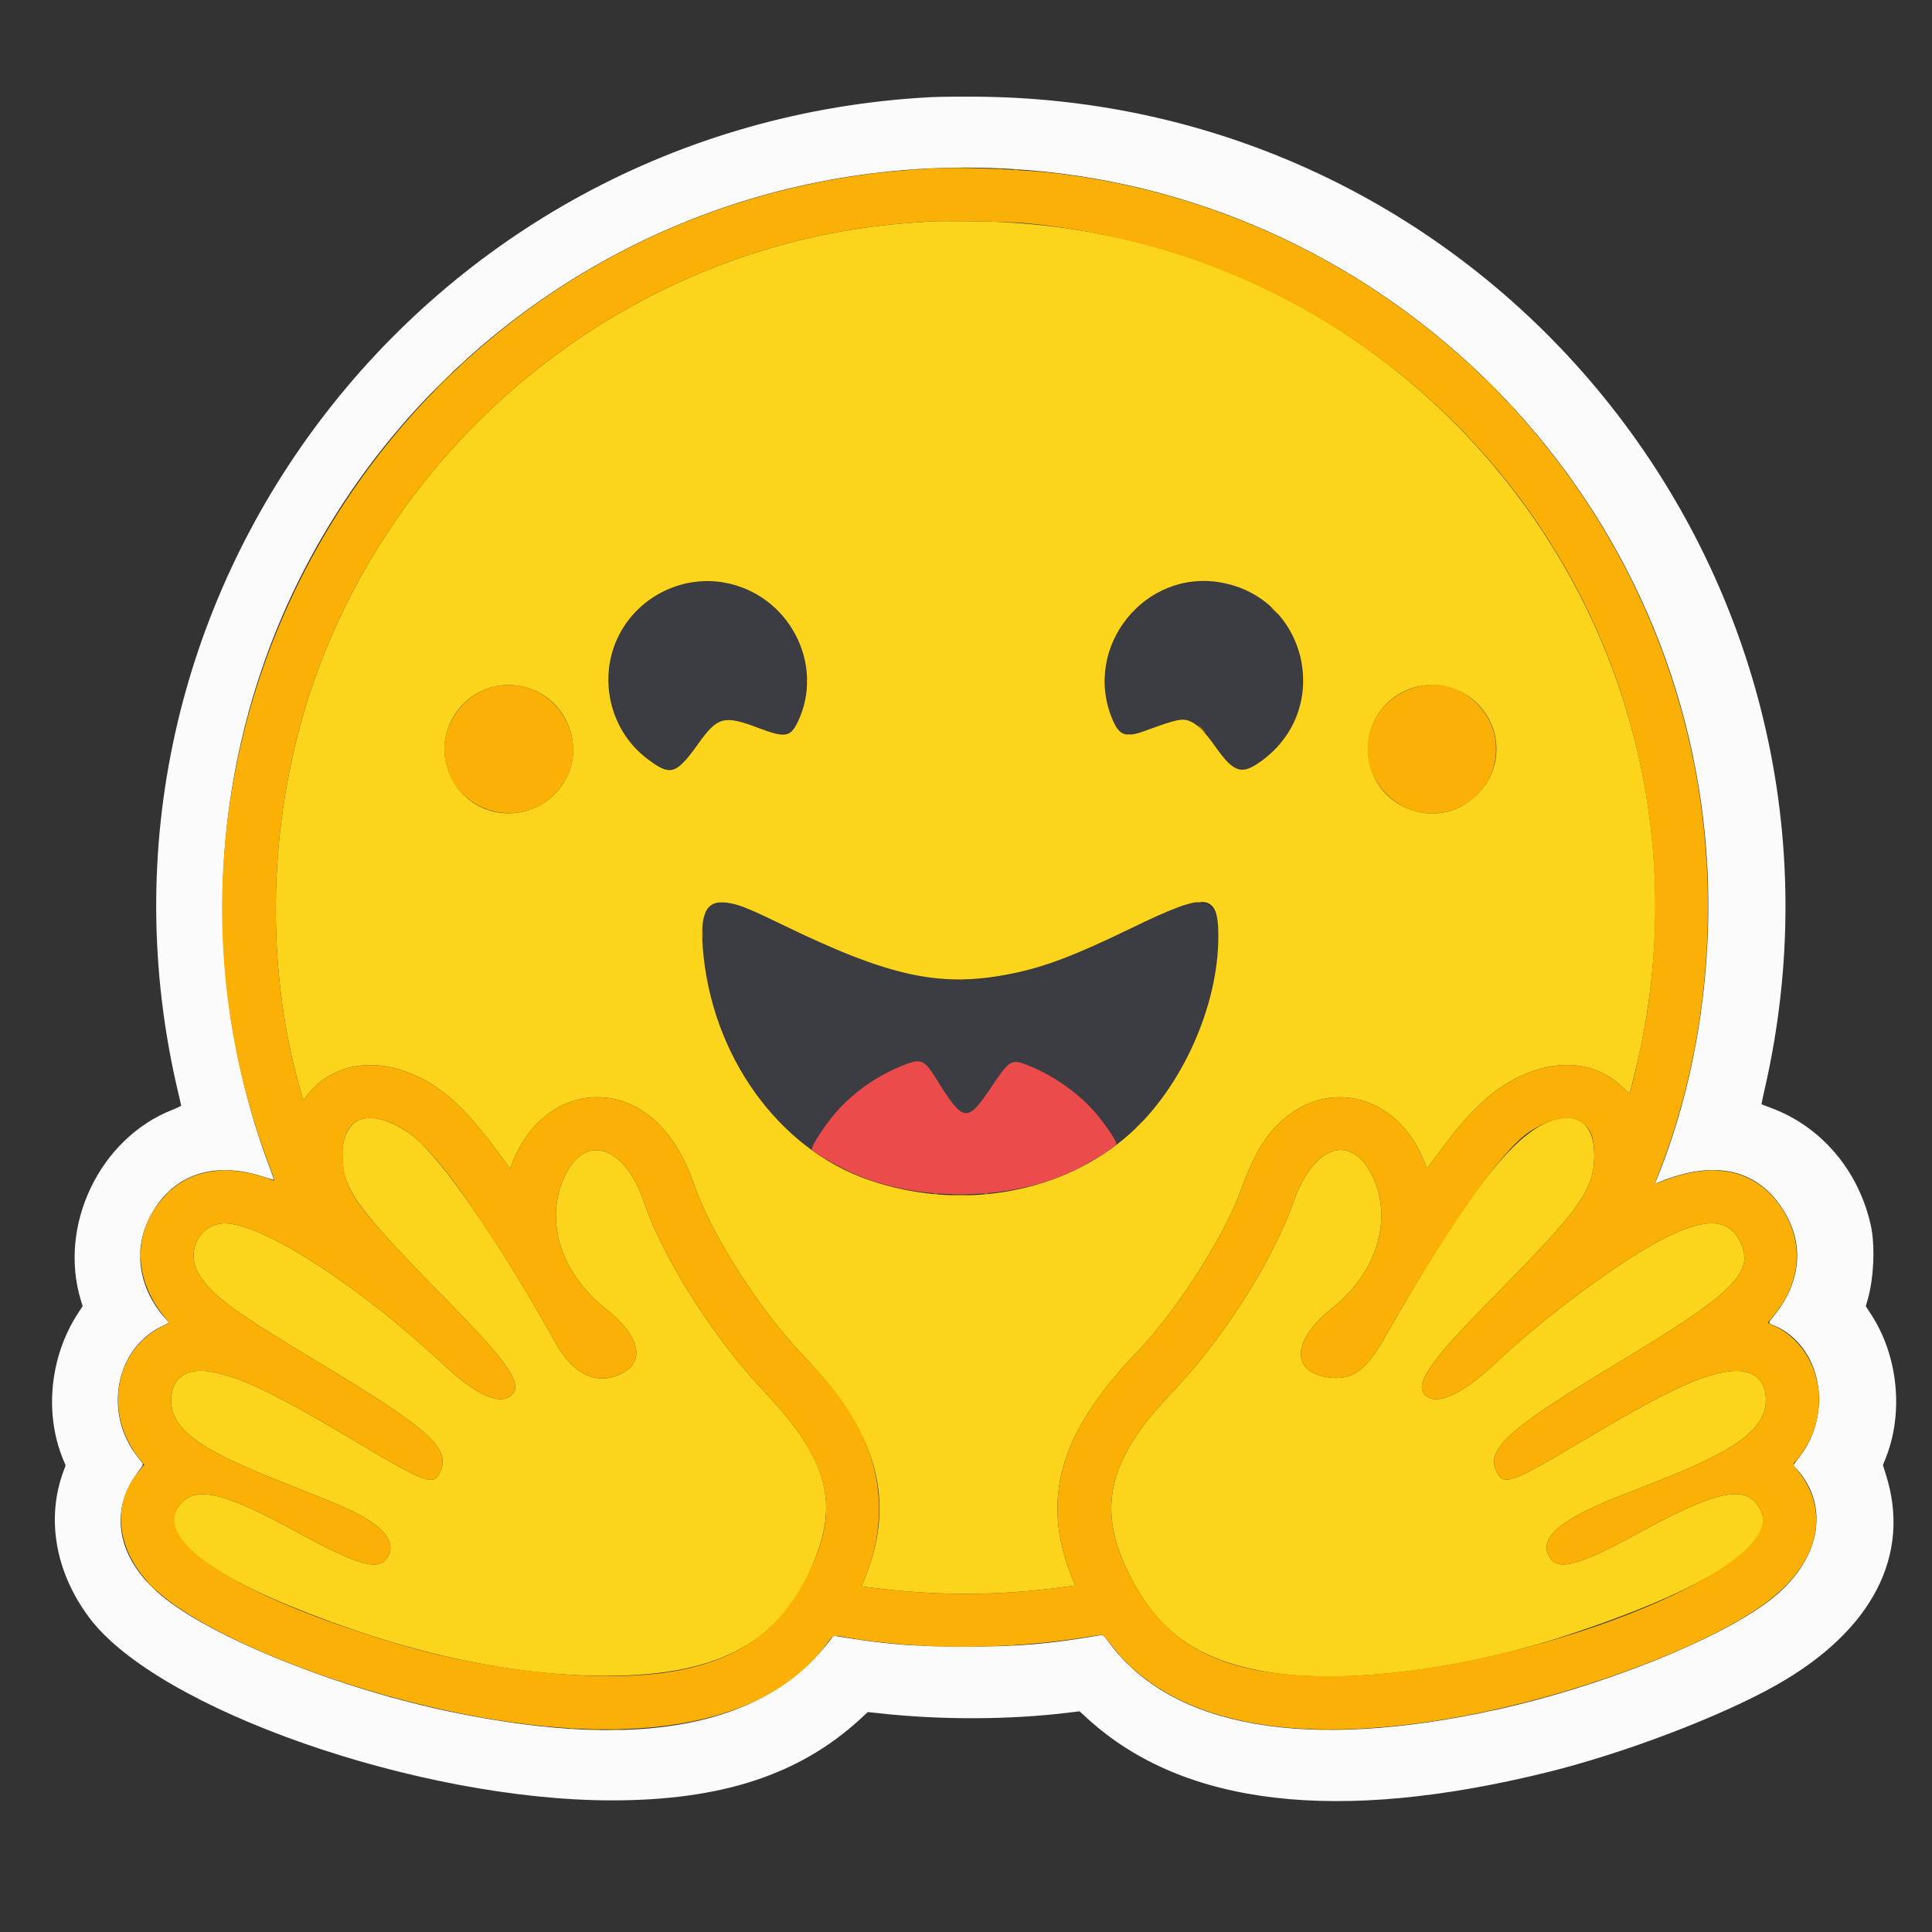 <svg id="svg" version="1.1" xmlns="http://www.w3.org/2000/svg" xmlns:xlink="http://www.w3.org/1999/xlink" width="400" height="400" viewBox="0, 0, 400,400"><rect x="0" y="0" width="400" height="400" fill="#333333" stroke="none"/><g id="svgg"><path id="path0" d="M192.676 20.117 C 87.359 25.687,12.698 124.542,36.926 226.339 C 37.242 227.667,37.500 228.821,37.500 228.904 C 37.500 228.988,36.653 229.391,35.619 229.800 C 20.623 235.735,12.008 253.747,16.753 269.245 L 17.110 270.410 16.098 271.973 C 10.350 280.845,9.154 292.569,13.029 302.051 L 13.588 303.418 13.219 304.395 C 9.494 314.252,11.407 325.426,18.436 334.863 C 32.580 353.853,86.661 372.769,126.758 372.751 C 149.312 372.740,165.462 367.467,177.980 356.025 L 179.691 354.461 182.570 354.771 C 195.132 356.121,209.126 356.056,221.178 354.591 L 223.509 354.307 225.182 355.833 C 245.044 373.939,276.956 377.651,320.410 366.910 C 336.298 362.983,356.244 355.389,367.773 348.878 C 387.656 337.650,395.790 321.939,390.412 305.152 L 389.835 303.352 390.431 301.852 C 394.166 292.450,392.965 280.676,387.400 272.138 L 386.289 270.435 386.687 269.055 C 387.958 264.642,388.249 257.916,387.347 253.780 C 384.867 242.410,377.112 233.250,366.699 229.395 C 365.625 228.997,364.725 228.652,364.698 228.627 C 364.672 228.603,364.958 227.241,365.335 225.602 C 389.362 120.946,310.477 21.151,202.832 20.025 C 198.965 19.985,194.395 20.026,192.676 20.117 M209.375 34.977 C 284.613 39.406,345.983 98.477,353.020 173.242 C 355.269 197.132,351.760 222.394,343.262 243.495 L 342.617 245.096 343.623 244.689 C 355.313 239.964,364.150 242.112,369.482 250.977 C 373.565 257.764,372.804 265.515,367.392 272.266 C 365.977 274.030,365.992 273.880,367.186 274.377 C 377.000 278.455,379.734 292.259,372.582 301.624 L 371.267 303.346 371.924 304.073 C 379.115 312.033,376.821 323.355,366.399 331.344 C 355.705 339.541,331.556 349.192,309.724 353.995 C 270.573 362.608,242.665 357.758,229.618 340.073 C 228.441 338.479,228.405 338.450,227.734 338.564 C 216.974 340.402,210.929 340.912,199.902 340.912 C 189.896 340.912,184.151 340.495,175.684 339.153 L 172.559 338.658 172.168 339.179 C 158.464 357.457,132.939 362.496,94.141 354.583 C 70.449 349.750,43.929 339.150,33.354 330.285 C 24.303 322.697,22.435 312.952,28.488 304.889 C 29.291 303.818,29.670 303.154,29.562 303.006 C 29.470 302.879,28.971 302.239,28.454 301.582 C 21.429 292.658,23.825 279.410,33.319 274.693 C 34.169 274.271,34.898 273.906,34.939 273.882 C 34.981 273.858,34.716 273.507,34.349 273.101 C 28.799 266.957,27.490 259.090,30.882 252.263 C 35.332 243.308,43.987 240.175,54.639 243.664 C 55.774 244.036,56.722 244.317,56.746 244.289 C 56.770 244.261,56.404 243.228,55.933 241.992 C 52.123 232.008,49.226 220.801,47.677 210.051 C 33.773 113.550,111.656 29.225,209.375 34.977 " stroke="none" fill="#fcfbfb" fill-rule="evenodd"></path><path id="path1" d="M143.993 120.528 C 125.859 122.637,119.588 145.922,134.143 157.102 C 138.600 160.526,140.031 160.170,143.958 154.656 C 148.513 148.262,149.830 147.857,157.031 150.644 C 163.050 152.973,164.346 152.446,166.073 146.968 C 170.492 132.955,158.688 118.819,143.993 120.528 M246.875 120.531 C 233.815 122.025,225.522 135.594,230.063 148.038 C 231.575 152.181,232.815 152.754,237.012 151.250 C 243.221 149.025,243.218 149.026,244.639 149.025 C 247.221 149.022,248.545 150.080,251.937 154.856 C 255.493 159.864,256.813 160.338,260.444 157.917 C 278.369 145.959,268.252 118.085,246.875 120.531 M147.691 187.243 C 145.909 188.121,145.418 189.850,145.565 194.720 C 146.036 210.347,154.337 227.332,165.995 236.523 C 168.024 238.123,167.857 238.099,168.472 236.878 C 172.118 229.644,179.968 222.967,188.171 220.122 C 190.748 219.228,191.641 219.735,193.841 223.340 C 199.397 232.443,200.217 232.562,205.269 225.008 C 208.749 219.803,209.390 219.339,211.880 220.212 C 219.595 222.919,226.987 229.097,230.855 236.072 L 231.309 236.891 232.988 235.466 C 243.582 226.477,250.868 211.516,252.161 196.094 C 252.815 188.298,250.934 185.814,245.514 187.316 C 243.358 187.914,241.387 188.775,234.315 192.212 C 204.689 206.611,192.948 206.535,162.402 191.745 C 152.697 187.046,149.855 186.176,147.691 187.243 " stroke="none" fill="#3c3c43" fill-rule="evenodd"></path><path id="path2" d="M199.268 34.710 C 199.563 34.755,200.046 34.755,200.342 34.710 C 200.637 34.665,200.396 34.629,199.805 34.629 C 199.214 34.629,198.972 34.665,199.268 34.710 M192.236 34.906 C 192.532 34.950,193.015 34.950,193.311 34.906 C 193.606 34.861,193.364 34.824,192.773 34.824 C 192.183 34.824,191.941 34.861,192.236 34.906 M206.494 34.906 C 206.790 34.950,207.273 34.950,207.568 34.906 C 207.864 34.861,207.622 34.824,207.031 34.824 C 206.440 34.824,206.199 34.861,206.494 34.906 M188.916 35.096 C 189.104 35.145,189.412 35.145,189.600 35.096 C 189.788 35.046,189.634 35.006,189.258 35.006 C 188.882 35.006,188.728 35.046,188.916 35.096 M210.010 35.096 C 210.198 35.145,210.505 35.145,210.693 35.096 C 210.881 35.046,210.728 35.006,210.352 35.006 C 209.976 35.006,209.822 35.046,210.010 35.096 M193.164 45.815 C 192.681 45.855,190.835 45.983,189.063 46.102 C 135.006 49.715,86.668 85.397,66.702 136.426 C 55.571 164.876,54.038 198.254,62.545 226.938 L 62.802 227.802 63.797 226.536 C 68.201 220.932,75.774 219.060,83.477 221.671 C 90.729 224.130,96.002 228.768,103.958 239.685 L 105.621 241.967 105.964 241.052 C 109.648 231.241,117.993 225.793,126.785 227.458 C 134.266 228.874,140.308 235.237,143.742 245.313 C 147.232 255.554,157.304 271.300,166.420 280.768 C 181.599 296.531,185.502 310.406,179.232 326.306 L 178.388 328.445 180.259 328.686 C 193.919 330.444,206.621 330.416,220.140 328.599 L 222.605 328.268 221.953 326.652 C 215.385 310.363,219.365 296.577,235.454 279.885 C 243.509 271.528,253.590 255.786,256.951 246.317 C 259.321 239.638,261.732 235.471,265.023 232.367 C 275.164 222.800,289.761 226.913,294.985 240.809 L 295.423 241.973 297.737 238.841 C 304.027 230.328,308.350 226.131,313.699 223.346 C 321.912 219.069,330.149 219.636,335.668 224.860 C 336.574 225.718,337.345 226.387,337.381 226.345 C 337.556 226.139,339.138 219.569,339.821 216.211 C 357.628 128.588,291.083 46.632,201.465 45.812 C 197.383 45.775,193.647 45.776,193.164 45.815 M95.693 75.146 L 95.020 75.879 95.752 75.206 C 96.155 74.836,96.484 74.506,96.484 74.473 C 96.484 74.324,96.319 74.465,95.693 75.146 M303.906 75.061 C 303.906 75.095,304.192 75.380,304.541 75.696 L 305.176 76.270 304.602 75.635 C 304.067 75.043,303.906 74.910,303.906 75.061 M90.915 79.736 L 88.184 82.520 90.967 79.788 C 93.552 77.250,93.838 76.953,93.699 76.953 C 93.670 76.953,92.418 78.206,90.915 79.736 M308.887 79.883 C 309.849 80.850,310.680 81.641,310.734 81.641 C 310.788 81.641,310.044 80.850,309.082 79.883 C 308.120 78.916,307.288 78.125,307.235 78.125 C 307.181 78.125,307.924 78.916,308.887 79.883 M313.086 84.277 C 313.450 84.653,313.792 84.961,313.846 84.961 C 313.900 84.961,313.646 84.653,313.281 84.277 C 312.917 83.901,312.575 83.594,312.521 83.594 C 312.467 83.594,312.722 83.901,313.086 84.277 M149.896 120.610 C 163.265 122.941,170.945 137.522,165.133 149.541 C 163.634 152.639,162.513 152.795,156.936 150.681 C 149.920 148.022,148.557 148.384,144.583 153.954 C 139.951 160.449,138.774 160.780,133.845 156.973 C 125.480 150.512,123.463 138.387,129.285 129.559 C 133.761 122.773,141.939 119.222,149.896 120.610 M252.758 120.599 C 270.426 123.693,275.934 146.186,261.705 157.139 C 257.188 160.617,255.579 160.197,251.563 154.492 C 249.678 151.814,248.053 150.127,246.739 149.484 C 244.941 148.605,243.885 148.801,237.251 151.247 C 233.023 152.806,231.728 152.356,230.270 148.819 C 224.131 133.932,236.960 117.832,252.758 120.599 M107.967 142.102 C 117.665 144.065,121.945 155.666,115.798 163.329 C 109.672 170.966,97.752 169.743,93.440 161.035 C 88.531 151.120,97.133 139.909,107.967 142.102 M300.488 142.457 C 310.067 145.531,312.969 157.388,305.873 164.462 C 297.213 173.095,282.722 166.666,283.249 154.424 C 283.623 145.753,292.202 139.798,300.488 142.457 M46.334 178.320 C 46.334 178.696,46.375 178.850,46.424 178.662 C 46.473 178.474,46.473 178.167,46.424 177.979 C 46.375 177.791,46.334 177.944,46.334 178.320 M353.366 178.711 C 353.366 179.087,353.406 179.241,353.455 179.053 C 353.504 178.865,353.504 178.557,353.455 178.369 C 353.406 178.181,353.366 178.335,353.366 178.711 M46.152 182.227 C 46.152 182.817,46.189 183.059,46.234 182.764 C 46.278 182.468,46.278 181.985,46.234 181.689 C 46.189 181.394,46.152 181.636,46.152 182.227 M353.578 183.203 C 353.578 183.901,353.614 184.187,353.657 183.838 C 353.700 183.489,353.700 182.917,353.657 182.568 C 353.614 182.219,353.578 182.505,353.578 183.203 M151.322 187.029 C 153.499 187.478,155.588 188.353,162.598 191.747 C 184.340 202.275,194.834 204.505,209.180 201.643 C 216.242 200.233,222.434 197.888,234.329 192.114 C 249.951 184.532,252.257 184.768,252.240 193.945 C 252.213 208.321,244.699 225.087,233.984 234.677 C 220.118 247.089,199.051 250.857,179.980 244.337 C 161.091 237.880,147.165 218.391,145.496 196.078 C 144.924 188.442,146.479 186.028,151.322 187.029 M353.576 192.480 C 353.577 193.125,353.614 193.365,353.657 193.014 C 353.701 192.663,353.700 192.136,353.655 191.842 C 353.611 191.549,353.575 191.836,353.576 192.480 M46.152 193.555 C 46.152 194.146,46.189 194.387,46.234 194.092 C 46.278 193.796,46.278 193.313,46.234 193.018 C 46.189 192.722,46.152 192.964,46.152 193.555 M353.366 196.875 C 353.366 197.251,353.406 197.405,353.455 197.217 C 353.504 197.029,353.504 196.721,353.455 196.533 C 353.406 196.345,353.366 196.499,353.366 196.875 M46.334 197.461 C 46.334 197.837,46.375 197.991,46.424 197.803 C 46.473 197.615,46.473 197.307,46.424 197.119 C 46.375 196.931,46.334 197.085,46.334 197.461 M74.799 231.732 C 72.358 232.521,70.896 235.228,70.900 238.952 C 70.907 246.250,73.345 249.645,92.870 269.543 C 105.295 282.206,108.242 286.524,105.994 288.772 C 103.666 291.100,98.539 288.855,91.879 282.593 C 74.680 266.422,54.478 253.340,46.614 253.282 C 41.250 253.242,38.241 259.378,41.327 264.063 C 44.202 268.429,48.491 271.570,65.723 281.929 C 89.435 296.184,93.566 299.975,90.967 305.097 C 89.674 307.645,87.888 306.947,72.976 298.060 C 56.841 288.445,49.501 284.938,43.500 283.977 C 38.418 283.163,35.453 285.364,35.450 289.952 C 35.447 295.808,41.055 299.993,57.715 306.569 C 65.945 309.818,69.952 311.461,72.220 312.519 C 79.174 315.762,81.966 319.016,80.420 322.076 C 78.711 325.459,74.685 324.419,61.426 317.172 C 46.748 309.149,40.970 307.673,37.635 311.096 C 32.239 316.634,40.232 324.320,59.766 332.379 C 83.115 342.010,105.330 346.949,125.391 346.966 C 149.994 346.988,163.032 339.280,169.409 320.943 C 173.341 309.640,170.390 300.990,158.203 288.087 C 147.681 276.948,137.289 260.551,133.289 248.776 C 129.486 237.582,121.585 234.617,117.298 242.775 C 112.472 251.959,115.742 263.321,125.406 270.949 C 132.444 276.503,133.747 281.833,128.692 284.384 C 123.668 286.921,118.695 284.625,115.043 278.082 C 104.328 258.885,93.458 242.761,87.085 236.612 C 83.106 232.772,77.936 230.719,74.799 231.732 M322.197 231.742 C 313.923 233.835,304.197 246.235,286.538 277.204 C 282.734 283.875,279.726 285.923,274.864 285.152 C 267.067 283.916,267.572 277.350,275.977 270.675 C 285.213 263.340,288.512 251.945,283.956 243.120 C 279.519 234.526,271.891 237.252,267.780 248.902 C 263.439 261.204,253.101 277.401,242.583 288.379 C 229.734 301.789,227.147 311.789,233.186 324.689 C 239.294 337.738,247.923 343.939,263.243 346.291 C 278.765 348.673,302.702 345.669,324.178 338.643 C 353.185 329.152,367.808 319.829,364.607 312.865 C 361.977 307.144,355.990 308.217,339.187 317.424 C 326.736 324.247,322.456 325.364,320.710 322.246 C 318.581 318.443,323.008 314.607,334.961 309.899 C 336.733 309.201,340.776 307.605,343.945 306.352 C 359.397 300.245,365.296 295.878,365.587 290.331 C 365.836 285.581,362.866 283.205,357.634 283.970 C 351.736 284.832,343.940 288.582,326.953 298.728 C 313.087 307.009,311.365 307.632,309.942 304.883 C 307.447 300.063,311.961 296.011,335.856 281.627 C 358.747 267.848,363.231 263.417,360.403 257.372 C 358.034 252.311,353.558 251.956,345.020 256.152 C 336.220 260.477,319.728 272.616,309.769 282.098 C 302.364 289.149,296.564 291.518,294.654 288.273 C 293.694 286.642,295.157 283.843,299.794 278.441 C 301.676 276.248,304.405 273.396,313.182 264.445 C 327.216 250.133,330.078 245.859,330.078 239.209 C 330.078 233.213,327.191 230.478,322.197 231.742 M45.758 242.331 C 46.271 242.372,47.062 242.371,47.516 242.330 C 47.969 242.289,47.549 242.256,46.582 242.257 C 45.615 242.257,45.244 242.291,45.758 242.331 M353.564 242.331 C 354.075 242.371,354.910 242.371,355.420 242.331 C 355.930 242.291,355.513 242.258,354.492 242.258 C 353.472 242.258,353.054 242.291,353.564 242.331 M34.656 246.924 L 34.082 247.559 34.717 246.985 C 35.066 246.669,35.352 246.384,35.352 246.350 C 35.352 246.199,35.190 246.332,34.656 246.924 M28.967 260.059 C 28.968 260.703,29.004 260.943,29.048 260.592 C 29.091 260.241,29.090 259.714,29.046 259.420 C 29.001 259.127,28.966 259.414,28.967 260.059 M376.631 289.844 C 376.631 290.757,376.664 291.130,376.706 290.674 C 376.747 290.217,376.747 289.470,376.706 289.014 C 376.664 288.557,376.631 288.931,376.631 289.844 M29.314 303.786 L 28.842 304.395 29.401 303.863 C 29.708 303.571,29.920 303.297,29.872 303.254 C 29.824 303.212,29.573 303.451,29.314 303.786 M376.032 314.746 C 376.034 315.283,376.072 315.480,376.117 315.183 C 376.162 314.886,376.160 314.447,376.114 314.206 C 376.068 313.966,376.031 314.209,376.032 314.746 M31.152 328.320 C 31.790 328.965,32.356 329.492,32.410 329.492 C 32.463 329.492,31.985 328.965,31.348 328.320 C 30.710 327.676,30.144 327.148,30.090 327.148 C 30.037 327.148,30.515 327.676,31.152 328.320 M190.088 340.760 C 190.276 340.809,190.583 340.809,190.771 340.760 C 190.959 340.711,190.806 340.670,190.430 340.670 C 190.054 340.670,189.900 340.711,190.088 340.760 M209.033 340.760 C 209.221 340.809,209.529 340.809,209.717 340.760 C 209.905 340.711,209.751 340.670,209.375 340.670 C 208.999 340.670,208.845 340.711,209.033 340.760 M193.994 340.960 C 194.290 341.005,194.773 341.005,195.068 340.960 C 195.364 340.915,195.122 340.879,194.531 340.879 C 193.940 340.879,193.699 340.915,193.994 340.960 M204.736 340.960 C 205.032 341.005,205.515 341.005,205.811 340.960 C 206.106 340.915,205.864 340.879,205.273 340.879 C 204.683 340.879,204.441 340.915,204.736 340.960 M231.641 342.639 C 231.641 342.673,231.926 342.958,232.275 343.274 L 232.910 343.848 232.337 343.213 C 231.802 342.621,231.641 342.488,231.641 342.639 M233.594 344.592 C 233.594 344.626,233.879 344.912,234.229 345.227 L 234.863 345.801 234.290 345.166 C 233.755 344.574,233.594 344.441,233.594 344.592 M118.018 357.947 C 118.206 357.996,118.513 357.996,118.701 357.947 C 118.889 357.898,118.735 357.858,118.359 357.858 C 117.983 357.858,117.830 357.898,118.018 357.947 M122.320 358.152 C 122.834 358.192,123.625 358.191,124.078 358.151 C 124.531 358.110,124.111 358.077,123.145 358.077 C 122.178 358.078,121.807 358.111,122.320 358.152 M126.123 358.152 C 126.794 358.191,127.893 358.191,128.564 358.152 C 129.236 358.114,128.687 358.083,127.344 358.083 C 126.001 358.083,125.452 358.114,126.123 358.152 M272.615 358.153 C 273.291 358.191,274.345 358.191,274.959 358.152 C 275.572 358.113,275.020 358.082,273.730 358.082 C 272.441 358.083,271.939 358.114,272.615 358.153 M277.100 358.151 C 277.556 358.192,278.303 358.192,278.760 358.151 C 279.216 358.110,278.843 358.076,277.930 358.076 C 277.017 358.076,276.643 358.110,277.100 358.151 " stroke="none" fill="#fcd41c" fill-rule="evenodd"></path><path id="path3" d="M192.773 34.882 C 184.837 35.403,180.979 35.799,175.684 36.636 C 79.755 51.800,21.430 151.934,56.033 242.055 C 56.765 243.962,56.917 244.528,56.671 244.430 C 48.139 241.034,40.341 241.813,35.196 246.576 C 27.558 253.648,27.059 263.994,33.945 272.515 C 34.533 273.244,34.981 273.871,34.939 273.908 C 34.897 273.946,34.292 274.262,33.594 274.609 C 23.617 279.577,21.390 292.802,28.957 302.154 L 29.909 303.331 29.007 304.335 C 22.818 311.219,23.986 321.262,31.855 328.813 C 41.869 338.424,69.893 349.777,96.387 354.955 C 132.721 362.058,159.163 356.839,171.290 340.171 C 172.512 338.492,172.444 338.514,175.000 338.966 C 189.974 341.612,208.411 341.610,224.762 338.960 C 226.404 338.694,227.914 338.477,228.118 338.477 C 228.357 338.477,228.971 339.117,229.848 340.283 C 242.158 356.635,267.320 361.850,302.591 355.358 C 326.428 350.971,353.477 340.853,365.743 331.737 C 376.569 323.690,379.102 312.938,372.175 304.434 C 371.163 303.192,371.144 303.121,371.692 302.625 C 372.382 302.002,373.765 299.941,374.581 298.324 C 379.121 289.320,375.721 278.297,367.220 274.465 C 366.611 274.190,366.081 273.939,366.042 273.907 C 366.003 273.875,366.408 273.339,366.942 272.715 C 372.879 265.784,373.627 257.350,368.936 250.228 C 363.764 242.378,355.410 240.327,344.840 244.312 C 343.667 244.754,342.680 245.089,342.648 245.057 C 342.615 245.024,342.981 244.003,343.460 242.787 C 353.724 216.761,356.332 186.032,350.671 157.813 C 337.731 93.308,284.435 43.944,219.084 35.934 C 211.983 35.063,198.327 34.517,192.773 34.882 M212.109 46.181 C 295.196 53.930,353.440 127.849,340.997 209.755 C 340.306 214.302,337.784 225.872,337.381 226.345 C 337.345 226.387,336.574 225.718,335.668 224.860 C 330.149 219.636,321.912 219.069,313.699 223.346 C 308.350 226.131,304.027 230.328,297.737 238.841 L 295.423 241.973 294.985 240.809 C 289.761 226.913,275.164 222.800,265.023 232.367 C 261.732 235.471,259.321 239.638,256.951 246.317 C 253.590 255.786,243.509 271.528,235.454 279.885 C 219.365 296.577,215.385 310.363,221.953 326.652 L 222.605 328.268 220.140 328.599 C 206.621 330.416,193.919 330.444,180.259 328.686 L 178.388 328.445 179.232 326.306 C 183.915 314.432,182.629 302.671,175.451 291.710 C 173.042 288.031,170.808 285.325,166.420 280.768 C 157.304 271.300,147.232 255.554,143.742 245.313 C 140.308 235.237,134.266 228.874,126.785 227.458 C 117.993 225.793,109.648 231.241,105.964 241.052 L 105.621 241.967 103.958 239.685 C 96.002 228.768,90.729 224.130,83.477 221.671 C 75.774 219.060,68.201 220.932,63.797 226.536 L 62.802 227.802 62.545 226.938 C 54.038 198.254,55.571 164.876,66.702 136.426 C 86.668 85.397,135.006 49.715,189.063 46.102 C 190.835 45.983,192.681 45.855,193.164 45.815 C 195.377 45.636,209.114 45.901,212.109 46.181 M234.659 126.416 L 233.887 127.246 234.717 126.474 C 235.173 126.049,235.547 125.676,235.547 125.644 C 235.547 125.496,235.377 125.644,234.659 126.416 M263.770 126.367 C 264.189 126.797,264.576 127.148,264.630 127.148 C 264.684 127.148,264.384 126.797,263.965 126.367 C 263.545 125.937,263.158 125.586,263.104 125.586 C 263.051 125.586,263.350 125.937,263.770 126.367 M269.792 140.820 C 269.792 141.626,269.827 141.956,269.869 141.553 C 269.911 141.150,269.911 140.491,269.869 140.088 C 269.827 139.685,269.792 140.015,269.792 140.820 M167.045 141.016 C 167.045 141.499,167.083 141.697,167.130 141.455 C 167.177 141.213,167.177 140.818,167.130 140.576 C 167.083 140.334,167.045 140.532,167.045 141.016 M102.970 142.015 C 96.861 143.031,91.981 148.859,91.996 155.117 C 92.025 167.643,107.935 173.132,115.798 163.329 C 123.374 153.883,115.023 140.008,102.970 142.015 M293.848 142.073 C 283.295 144.517,279.566 156.900,287.106 164.462 C 295.730 173.111,310.242 166.670,309.721 154.424 C 309.379 146.392,301.539 140.292,293.848 142.073 M248.730 150.977 C 249.150 151.406,249.537 151.758,249.591 151.758 C 249.645 151.758,249.345 151.406,248.926 150.977 C 248.506 150.547,248.119 150.195,248.065 150.195 C 248.012 150.195,248.311 150.547,248.730 150.977 M233.350 152.091 C 233.591 152.138,233.987 152.138,234.229 152.091 C 234.470 152.044,234.272 152.006,233.789 152.006 C 233.306 152.006,233.108 152.044,233.350 152.091 M141.492 157.861 L 140.918 158.496 141.553 157.922 C 141.902 157.607,142.188 157.321,142.188 157.288 C 142.188 157.137,142.026 157.270,141.492 157.861 M149.172 186.857 C 149.415 186.904,149.767 186.902,149.953 186.853 C 150.140 186.804,149.941 186.766,149.512 186.768 C 149.082 186.770,148.929 186.810,149.172 186.857 M247.803 186.857 C 248.044 186.903,248.440 186.903,248.682 186.857 C 248.923 186.810,248.726 186.772,248.242 186.772 C 247.759 186.772,247.561 186.810,247.803 186.857 M145.379 193.457 C 145.380 194.316,145.415 194.644,145.456 194.184 C 145.497 193.725,145.496 193.022,145.454 192.622 C 145.413 192.222,145.379 192.598,145.379 193.457 M80.311 232.227 C 84.653 233.798,88.341 237.155,93.935 244.629 C 99.723 252.361,108.074 265.596,115.043 278.082 C 118.695 284.625,123.668 286.921,128.692 284.384 C 133.747 281.833,132.444 276.503,125.406 270.949 C 115.742 263.321,112.472 251.959,117.298 242.775 C 121.585 234.617,129.486 237.582,133.289 248.776 C 137.289 260.551,147.681 276.948,158.203 288.087 C 171.574 302.243,174.030 311.672,167.790 324.902 C 161.936 337.315,153.297 343.705,139.160 346.077 C 124.914 348.467,102.274 346.226,82.813 340.499 C 48.790 330.486,30.403 318.519,37.635 311.096 C 40.970 307.673,46.748 309.149,61.426 317.172 C 74.685 324.419,78.711 325.459,80.420 322.076 C 81.966 319.016,79.174 315.762,72.220 312.519 C 69.952 311.461,65.945 309.818,57.715 306.569 C 41.055 299.993,35.447 295.808,35.450 289.952 C 35.453 285.364,38.418 283.163,43.500 283.977 C 49.501 284.938,56.841 288.445,72.976 298.060 C 87.888 306.947,89.674 307.645,90.967 305.097 C 93.566 299.975,89.435 296.184,65.723 281.929 C 48.491 271.570,44.202 268.429,41.327 264.063 C 38.241 259.378,41.250 253.242,46.614 253.282 C 54.478 253.340,74.680 266.422,91.879 282.593 C 98.539 288.855,103.666 291.100,105.994 288.772 C 108.242 286.524,105.295 282.206,92.870 269.543 C 75.248 251.584,72.000 247.471,71.194 242.090 C 69.925 233.627,73.498 229.762,80.311 232.227 M326.881 231.995 C 329.147 233.150,330.078 235.252,330.078 239.209 C 330.078 245.859,327.216 250.133,313.182 264.445 C 304.405 273.396,301.676 276.248,299.794 278.441 C 295.157 283.843,293.694 286.642,294.654 288.273 C 296.564 291.518,302.364 289.149,309.769 282.098 C 319.728 272.616,336.220 260.477,345.020 256.152 C 353.558 251.956,358.034 252.311,360.403 257.372 C 363.231 263.417,358.747 267.848,335.856 281.627 C 311.961 296.011,307.447 300.063,309.942 304.883 C 311.365 307.632,313.087 307.009,326.953 298.728 C 343.940 288.582,351.736 284.832,357.634 283.970 C 362.866 283.205,365.836 285.581,365.587 290.331 C 365.296 295.878,359.397 300.245,343.945 306.352 C 340.776 307.605,336.733 309.201,334.961 309.899 C 323.008 314.607,318.581 318.443,320.710 322.246 C 322.456 325.364,326.736 324.247,339.187 317.424 C 355.990 308.217,361.977 307.144,364.607 312.865 C 370.115 324.847,315.385 346.310,277.539 347.010 C 253.402 347.457,240.898 341.164,233.186 324.689 C 227.147 311.789,229.734 301.789,242.583 288.379 C 253.101 277.401,263.439 261.204,267.780 248.902 C 271.891 237.252,279.519 234.526,283.956 243.120 C 288.512 251.945,285.213 263.340,275.977 270.675 C 267.572 277.350,267.067 283.916,274.864 285.152 C 279.726 285.923,282.734 283.875,286.538 277.204 C 299.908 253.756,310.738 238.319,316.578 234.384 C 320.431 231.788,324.587 230.824,326.881 231.995 M235.536 233.154 L 234.863 233.887 235.596 233.214 C 235.999 232.843,236.328 232.514,236.328 232.481 C 236.328 232.332,236.163 232.473,235.536 233.154 M193.408 247.205 C 193.596 247.254,193.904 247.254,194.092 247.205 C 194.280 247.156,194.126 247.116,193.750 247.116 C 193.374 247.116,193.220 247.156,193.408 247.205 M203.760 247.205 C 203.948 247.254,204.255 247.254,204.443 247.205 C 204.631 247.156,204.478 247.116,204.102 247.116 C 203.726 247.116,203.572 247.156,203.760 247.205 M197.412 247.411 C 198.191 247.448,199.465 247.448,200.244 247.411 C 201.023 247.374,200.386 247.343,198.828 247.343 C 197.271 247.343,196.633 247.374,197.412 247.411 " stroke="none" fill="#fbb006" fill-rule="evenodd"></path><path id="path4" d="M198.486 202.869 C 198.674 202.918,198.982 202.918,199.170 202.869 C 199.358 202.820,199.204 202.780,198.828 202.780 C 198.452 202.780,198.298 202.820,198.486 202.869 M187.891 220.212 C 182.230 222.274,177.006 225.827,173.090 230.277 C 170.644 233.057,167.680 237.697,168.100 238.089 C 169.246 239.158,174.705 242.173,177.734 243.409 C 191.131 248.878,209.240 248.522,221.933 242.541 C 225.314 240.948,230.682 237.676,231.145 236.925 C 231.373 236.558,229.182 233.230,227.008 230.638 C 223.279 226.194,217.419 222.155,211.880 220.212 C 209.390 219.339,208.749 219.803,205.269 225.008 C 200.190 232.603,199.496 232.493,193.737 223.187 C 191.525 219.612,190.695 219.190,187.891 220.212 " stroke="none" fill="#eb4c4b" fill-rule="evenodd"></path></g></svg>